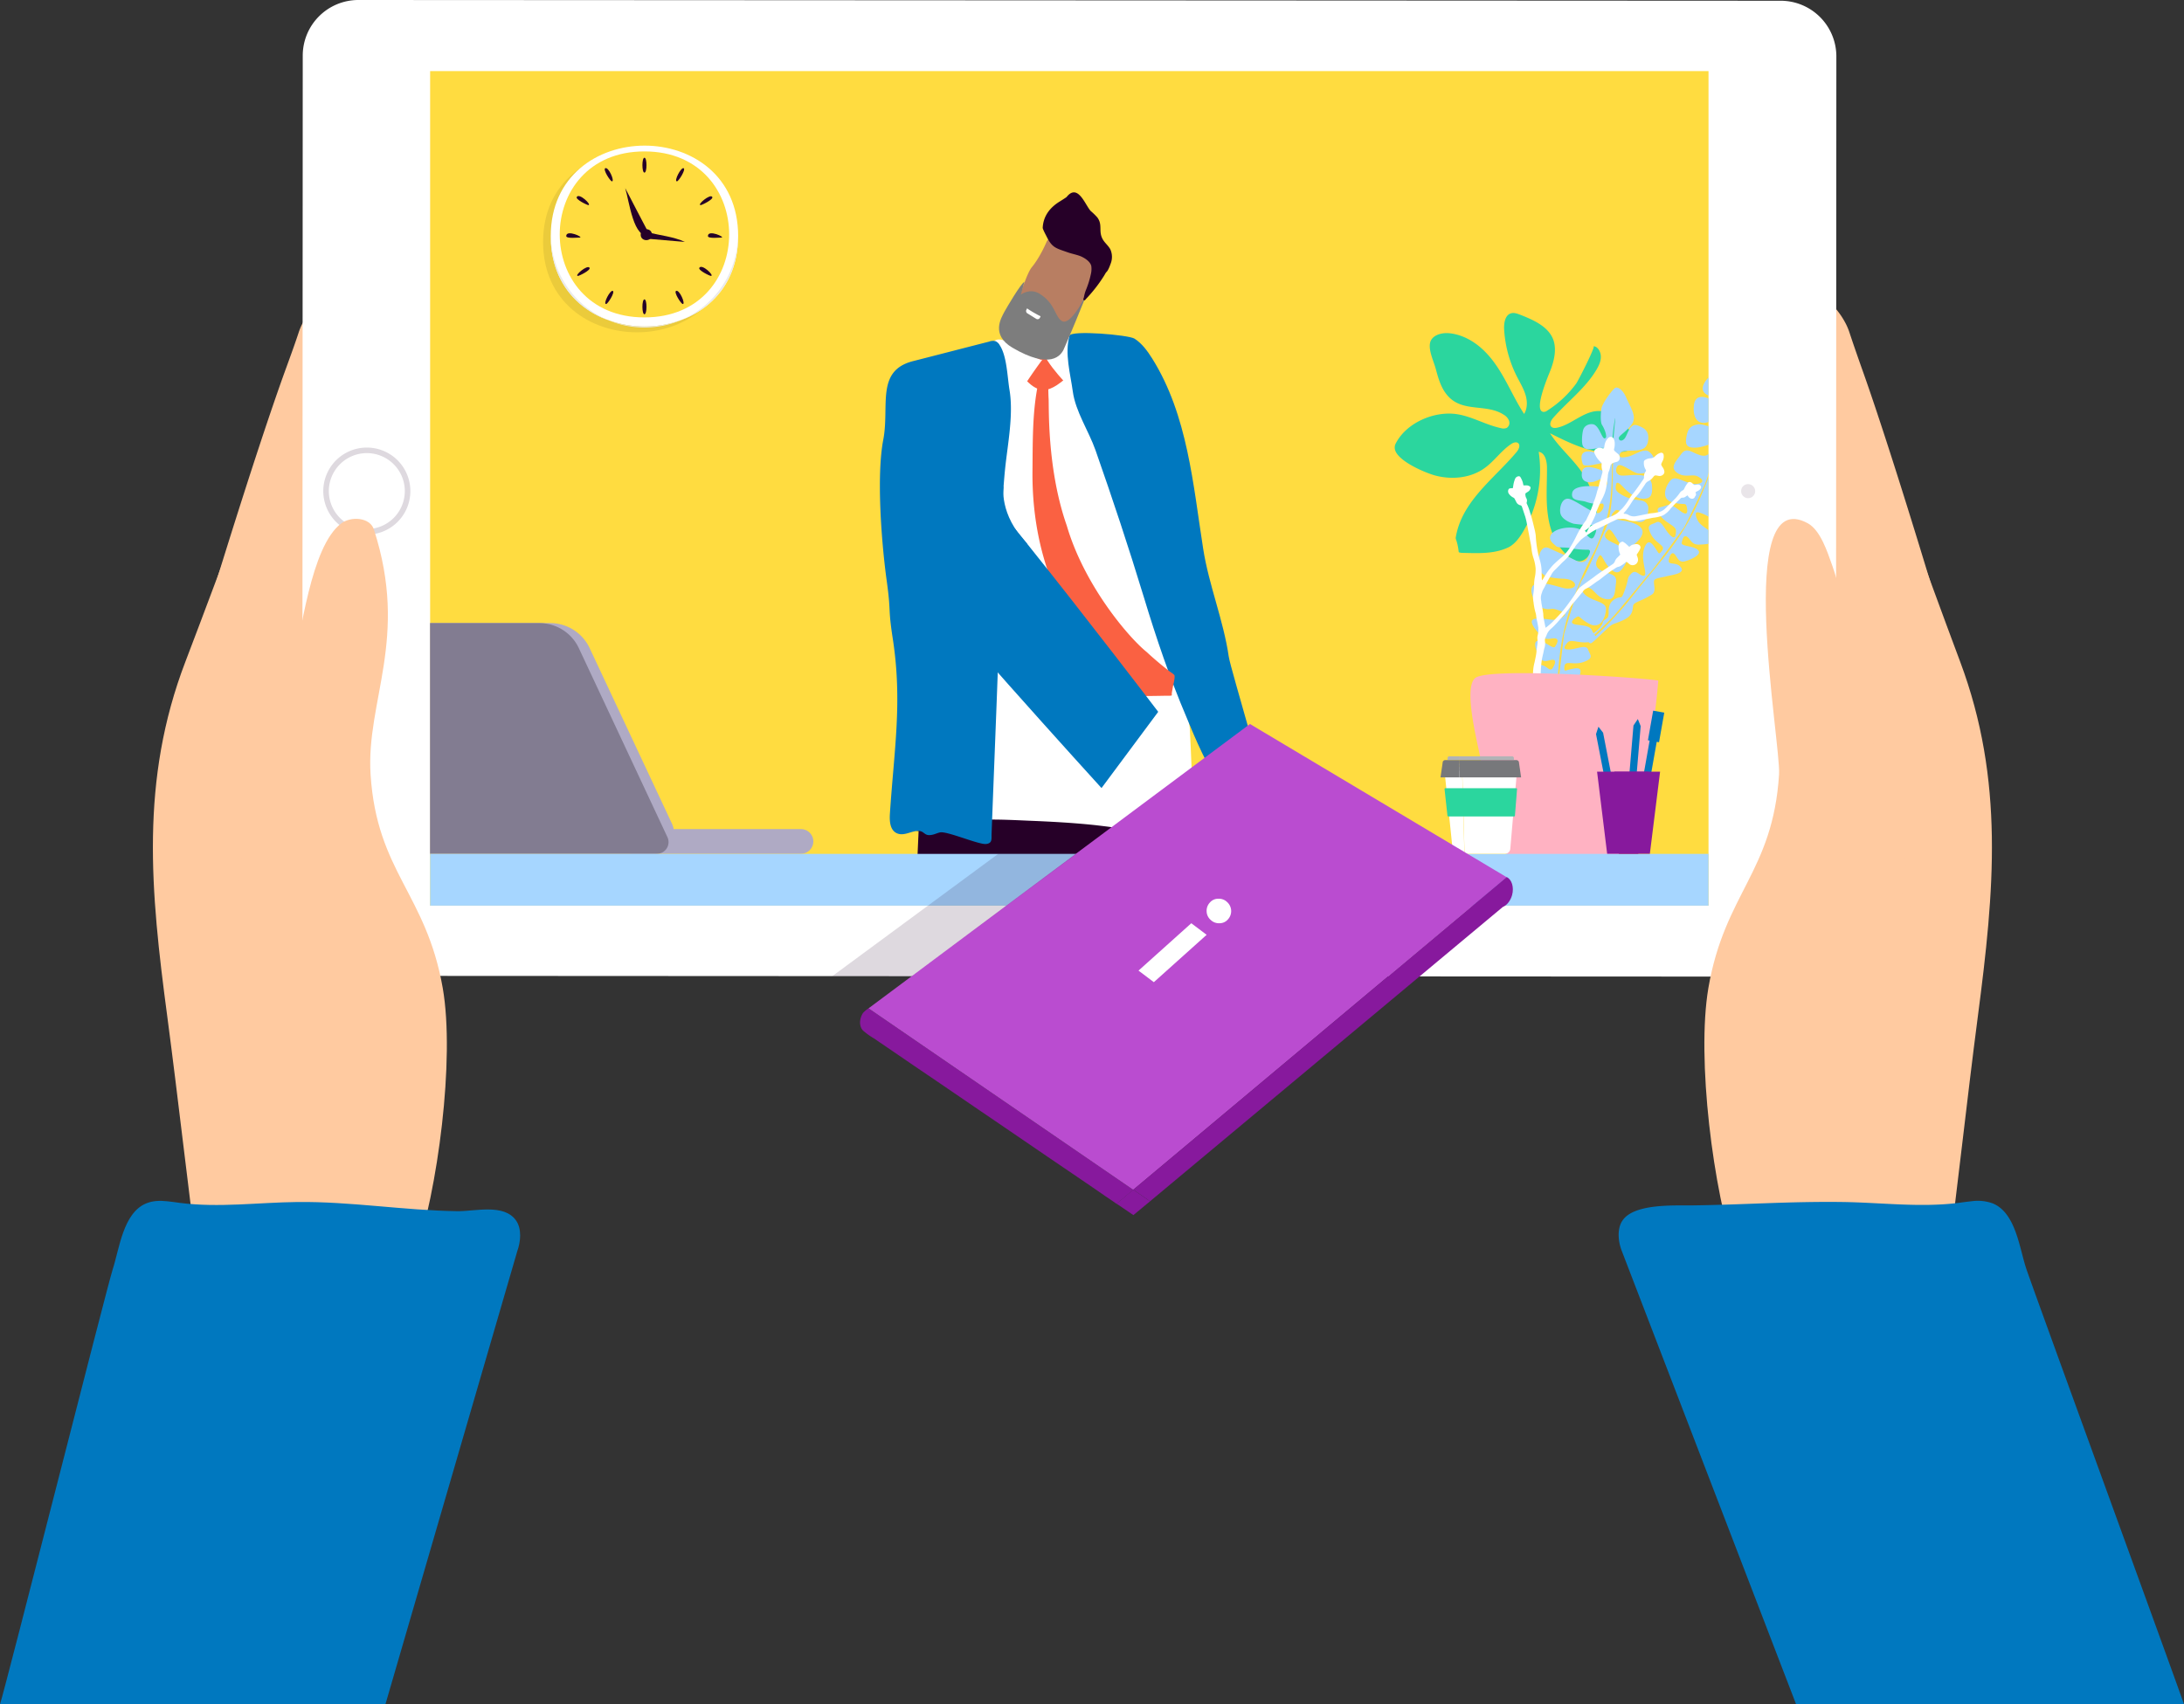<svg xmlns="http://www.w3.org/2000/svg" viewBox="0 0 1178.667 920"><rect x="0" y="0" width="1178.667" height="920" fill="#333333" stroke="none"/><defs><style>.cls-1{fill:#ffcaa0}.cls-27,.cls-4{fill:#fff}.cls-36{fill:none;stroke-miterlimit:10}.cls-31,.cls-7{fill:#0078bf}.cls-8{clip-path:url(#clip-path)}.cls-9{fill:#ffdc40}.cls-26,.cls-27,.cls-30,.cls-31,.cls-32{fill-rule:evenodd}.cls-12{fill:#ff7db1}.cls-13{fill:#262763}.cls-17{fill:#33abf0}.cls-19{fill:#009665}.cls-20{fill:#c3e3f5}.cls-21{fill:#ffa280}.cls-22{fill:#afaac4}.cls-23{fill:#827c91}.cls-24{fill:#aeaeaf}.cls-26{fill:#a6d6ff}.cls-30{fill:#fa6142}.cls-32,.cls-44{fill:#260028}.cls-34{fill:#87199d}.cls-36{stroke:#968eab;stroke-width:2.089px}.cls-40{fill:#e6e7e8}.cls-42{fill:#77787b}.cls-43{fill:#b1b3b6}.cls-47{clip-path:url(#clip-path-16)}.cls-50{clip-path:url(#clip-path-18)}</style><clipPath id="clip-path"><path id="Rectangle_2220" d="M0 0h689.922v450.479H0z" data-name="Rectangle 2220"/></clipPath><clipPath id="clip-path-16"><path id="Rectangle_2272" d="M0 0h62.742v24.918H0z" data-name="Rectangle 2272"/></clipPath><clipPath id="clip-path-18"><path id="Rectangle_2274" d="M0 0h101.134v97.644H0z" data-name="Rectangle 2274"/></clipPath></defs><g id="Main_image_partner" transform="translate(-128.086)"><g id="Group_8052" data-name="Group 8052" transform="translate(222.724 164.313)"><path id="Path_6479" d="M227.5 436.088c.162-.406.162-10.876.243-11.282 12.987-45.291 42.937-142.692 59.82-188.8 2.516-6.9 4.708-12.987 6.412-18.181a33.235 33.235 0 0 1 2.435-5.682 38.477 38.477 0 0 1 5.195-7.467 6.25 6.25 0 0 1 9.659.081c25.162 29.545-8.279 166.718-24.675 221.911a142.96 142.96 0 0 0-3.49 66.8l45.535 168.752-84.734 45.372s-11.85-194.72-12.987-245.775c0-.243 7.711 38.636 7.711 38.392" class="cls-1" data-name="Path 6479" transform="translate(-227.5 -202.437)"/></g><g id="Group_8053" data-name="Group 8053" transform="translate(210.604 201.376)"><path id="Path_6480" d="M266.976 470.011c-7.467 40.34-12.824 81.086-9.253 122.238.974 11.607 2.76 23.133 2.678 34.74-.081 37.093-17.694 71.508-22.565 108.2-6.25-46.671-11.363-93.261-17.532-139.932-9.01-67.612-14.772-127.189 9.821-191.393 19.886-51.947 38.636-104.706 60.226-155.76 18.425 46.1-3.409 122.806-13.068 170.046-3.408 17.203-7.06 34.492-10.307 51.861z" class="cls-1" data-name="Path 6480" transform="translate(-212.567 -248.1)"/></g><g id="Group_8054" data-name="Group 8054" transform="translate(1092.188 164.313)"><path id="Path_6481" d="M1397.887 436.088c-.162-.406-.081-10.876-.244-11.282-12.662-45.291-42.045-142.692-58.6-188.8-2.435-6.9-4.546-12.987-6.25-18.181a33.259 33.259 0 0 0-2.435-5.682 42.4 42.4 0 0 0-5.114-7.467 6.08 6.08 0 0 0-9.5.081c-24.675 29.545 8.117 166.718 24.188 221.911a146.218 146.218 0 0 1 3.409 66.8L1298.7 662.22l83.034 45.372s11.607-194.72 12.743-245.775c0-.243-7.549 38.636-7.549 38.392" class="cls-1" data-name="Path 6481" transform="translate(-1298.7 -202.437)"/></g><g id="Group_8055" data-name="Group 8055" transform="translate(1119.924 201.376)"><path id="Path_6482" d="M1362.845 470.011c7.305 40.34 12.581 81.086 9.01 122.238-.974 11.607-2.679 23.133-2.679 34.74.081 37.093 17.289 71.508 22.078 108.2 6.169-46.671 11.12-93.261 17.207-139.932 8.847-67.612 14.448-127.189-9.578-191.393-19.48-51.947-37.824-104.706-59.009-155.76-18.019 46.1 3.328 122.806 12.743 170.046 3.492 17.203 7.063 34.492 10.228 51.861z" class="cls-1" data-name="Path 6482" transform="translate(-1332.872 -248.1)"/></g><path id="Path_6483" fill="#f29e7c" d="M1146.1 317.8l102.758 144.4s17.126 31.087 30.763 58.278c-17.776 2.6-34.171 10.471-48.538 21.915-4.626 3.653-55.194-94.235-80.924-155.192-33.769-79.71-4.059-69.401-4.059-69.401z" data-name="Path 6483" transform="translate(-175.498 -59.768)"/><g id="XMLID_1_" transform="translate(385.828 174.077)"><path id="Path_6484" fill="#ffe1e1" d="M462.824 234.38c2.76-5.6 6.9-15.665-.487-19.48-4.221-2.191-10.8 4.464-14.448 8.441-8.117 8.847-11.2 13.393-18.831 25.568-3.977 6.25 12.5 18.263 20.211 7.711 8.442-11.607 7.062-9.01 13.555-22.24z" data-name="Path 6484" transform="translate(-428.448 -214.467)"/></g><g id="Group_8056" data-name="Group 8056" transform="translate(291.229)"><path id="Path_6485" d="M1109.775.406L342.175 0a30.016 30.016 0 0 0-30.032 30.032l-.243 466.712a30.016 30.016 0 0 0 30.032 30.032l767.6.406a30.016 30.016 0 0 0 30.032-30.032l.244-466.712A30.068 30.068 0 0 0 1109.775.406z" class="cls-4" data-name="Path 6485" transform="translate(-311.9)"/></g><g id="Group_8059" data-name="Group 8059" transform="translate(304.053 243.096)"><g id="Group_8057" data-name="Group 8057"><path id="Path_6486" fill="none" stroke="#ded9df" stroke-miterlimit="10" stroke-width="3" d="M22.001 0a22 22 0 1 1-22 21.915A22.014 22.014 0 0 1 22.001 0z" data-name="Path 6486"/></g><g id="Group_8058" data-name="Group 8058" transform="translate(763.692 18.251)"><path id="Path_6487" fill="#e9e5e9" d="M1268.6 325.487a3.785 3.785 0 1 0 4.058-3.49 3.706 3.706 0 0 0-4.058 3.49z" data-name="Path 6487" transform="translate(-1268.586 -321.986)"/></g></g><g id="Group_8060" data-name="Group 8060" transform="translate(360.465 38.554)"><path id="Rectangle_2218" d="M0 0h689.435v450.073H0z" class="cls-4" data-name="Rectangle 2218"/></g><g id="Group_8061" data-name="Group 8061" transform="translate(1047.906 280.151)"><path id="Path_6488" d="M1393.05 780.086c-22-85.469-28.9-157.546-43.993-244.557q-9.5-54.423-22.97-107.952c-4.789-18.993-6.412-39.042-12.987-57.466-2.6-7.224-6.25-18.831-13.149-22.646-40.178-21.915-14.448 118.829-15.5 135.549-3.328 52.759-29.383 64.122-38.149 115.339-6.493 38.149 2.6 109.495 15.016 145.858 9.821 28.9 7.955 21.509 16.315 50.4l119.316-.974" class="cls-1" data-name="Path 6488" transform="translate(-1244.143 -345.153)"/></g><g id="Group_8062" data-name="Group 8062" transform="translate(213.308 280.074)"><path id="Path_6489" d="M219.8 780.068c22.483-85.469 29.464-157.546 44.886-244.557q9.618-54.423 23.457-107.953c5.114-19.8 10.065-67.531 26.7-80.031 5.276-3.977 15.5-3.328 17.613 3.247 19.074 58.927-4.3 92.45-1.786 132.3 3.409 52.759 30.032 64.122 38.96 115.339 6.656 38.149-2.678 109.495-15.341 145.858-10.065 28.9-8.117 21.509-16.639 50.4L215.9 793.7" class="cls-1" data-name="Path 6489" transform="translate(-215.9 -345.058)"/></g><path id="Path_6490" d="M218.26 798.852c2.354.244 4.708.568 6.98.893 20.941 2.679 42.207-.244 63.311-.487 28.814-.325 57.466 4.545 86.281 4.951 9.5.162 25.324-4.3 31.818 5.114 3.084 4.464 2.435 11.363.649 16.315l-71.212 244.769h-208c3.166-9.74 57.626-224.883 60.791-234.7 3.652-11.2 5.6-30.357 17.938-35.632 3.652-1.548 7.548-1.629 11.444-1.223z" class="cls-7" data-name="Path 6490" transform="translate(0 -150.406)"/><path id="Path_6491" d="M1377.609 798.848c-2.354.239-4.708.559-6.98.878-20.941 2.633-42.207-.239-63.311-.479-28.814-.319-51.3 1.436-80.112 1.835-9.5.16-31.493-1.2-37.905 8.06-3.084 4.389-2.435 11.172-.649 16.039l94.271 245.225h209.333c-3.166-9.575-82.018-225.675-85.184-235.33-3.653-11.012-5.6-29.844-17.938-35.031a23.654 23.654 0 0 0-11.525-1.197z" class="cls-7" data-name="Path 6491" transform="translate(-185.504 -150.406)"/><g id="Group_8082" data-name="Group 8082" transform="translate(360.221 38.392)"><g id="Group_8063" class="cls-8" data-name="Group 8063"><path id="Rectangle_2219" d="M0 0h690.571v450.479H0z" class="cls-9" data-name="Rectangle 2219"/></g><g id="Group_8065" class="cls-8" data-name="Group 8065"><path id="Rectangle_2222" fill="#c42e46" d="M0 0h7.467v108.034H0z" data-name="Rectangle 2222" transform="rotate(-167.76 713.732 154.813)"/><path id="Rectangle_2223" d="M0 0h7.467v7.467H0z" class="cls-4" data-name="Rectangle 2223" transform="rotate(-167.76 719.478 100.775)"/><path id="Path_6493" d="M2120.989 464.476a3.678 3.678 0 0 1 2.841 4.464l-.325 1.461-7.305-1.623.325-1.461a3.678 3.678 0 0 1 4.464-2.841z" class="cls-12" data-name="Path 6493" transform="translate(-720.691 -125.846)"/><path id="Rectangle_2224" d="M0 0h7.467v3.003H0z" class="cls-13" data-name="Rectangle 2224" transform="rotate(-167.76 719.332 102.269)"/></g><g id="Group_8066" class="cls-8" data-name="Group 8066"><path id="Path_6494" fill="#ffca3d" d="M2081.9 488.7v74.917h20.941V488.7zm11.932 11.2a3 3 0 1 1 3-3 2.946 2.946 0 0 1-3 3z" data-name="Path 6494" transform="translate(-714.231 -130.428)"/><path id="Rectangle_2226" fill="#f09516" d="M0 0h3.003v74.917H0z" data-name="Rectangle 2226" transform="rotate(180 694.33 216.591)"/><path id="Rectangle_2227" d="M0 0h7.467v1.461H0z" class="cls-13" data-name="Rectangle 2227" transform="translate(1367.669 361.276)"/><path id="Rectangle_2228" d="M0 0h7.467v1.461H0z" class="cls-13" data-name="Rectangle 2228" transform="translate(1367.669 370.285)"/><path id="Rectangle_2229" d="M0 0h7.467v1.461H0z" class="cls-13" data-name="Rectangle 2229" transform="translate(1367.669 379.214)"/><path id="Rectangle_2230" d="M0 0h7.467v1.461H0z" class="cls-13" data-name="Rectangle 2230" transform="translate(1367.669 388.223)"/><path id="Rectangle_2231" d="M0 0h7.467v1.461H0z" class="cls-13" data-name="Rectangle 2231" transform="translate(1367.669 397.233)"/><path id="Rectangle_2232" d="M0 0h7.467v1.461H0z" class="cls-13" data-name="Rectangle 2232" transform="translate(1367.669 406.242)"/><path id="Rectangle_2233" d="M0 0h7.467v1.461H0z" class="cls-13" data-name="Rectangle 2233" transform="translate(1367.669 415.171)"/><path id="Rectangle_2234" d="M0 0h7.467v1.461H0z" class="cls-13" data-name="Rectangle 2234" transform="translate(1367.669 424.18)"/><path id="Rectangle_2235" d="M0 0h3.734v1.461H0z" class="cls-13" data-name="Rectangle 2235" transform="translate(1367.669 365.74)"/><path id="Rectangle_2236" d="M0 0h3.734v1.461H0z" class="cls-13" data-name="Rectangle 2236" transform="translate(1367.669 374.749)"/><path id="Rectangle_2237" d="M0 0h3.734v1.461H0z" class="cls-13" data-name="Rectangle 2237" transform="translate(1367.669 383.759)"/><path id="Rectangle_2238" d="M0 0h3.734v1.461H0z" class="cls-13" data-name="Rectangle 2238" transform="translate(1367.669 392.769)"/><path id="Rectangle_2239" d="M0 0h3.734v1.461H0z" class="cls-13" data-name="Rectangle 2239" transform="translate(1367.669 401.697)"/><path id="Rectangle_2240" d="M0 0h3.734v1.461H0z" class="cls-13" data-name="Rectangle 2240" transform="translate(1367.669 410.707)"/><path id="Rectangle_2241" d="M0 0h3.734v1.461H0z" class="cls-13" data-name="Rectangle 2241" transform="translate(1367.669 419.716)"/><path id="Rectangle_2242" d="M0 0h3.734v1.461H0z" class="cls-13" data-name="Rectangle 2242" transform="translate(1367.669 428.726)"/></g><g id="Group_8067" class="cls-8" data-name="Group 8067"><path id="Rectangle_2244" fill="#36dbff" d="M0 0h7.467v108.034H0z" data-name="Rectangle 2244" transform="rotate(-159.83 727.372 112.809)"/><path id="Rectangle_2245" d="M0 0h7.467v7.467H0z" class="cls-4" data-name="Rectangle 2245" transform="rotate(-159.83 736.972 58.83)"/><path id="Path_6495" d="M2133.057 484.846a3.694 3.694 0 0 1 2.192 4.789l-.487 1.38-7.062-2.6.487-1.38a3.885 3.885 0 0 1 4.87-2.189z" class="cls-12" data-name="Path 6495" transform="translate(-722.857 -129.658)"/><path id="Rectangle_2246" d="M0 0h7.467v3.003H0z" class="cls-17" data-name="Rectangle 2246" transform="rotate(-159.83 736.732 60.347)"/><path id="Rectangle_2247" d="M0 0h13.393v3.003H0z" class="cls-17" data-name="Rectangle 2247" transform="rotate(110.17 570.613 677.845)"/><path id="Rectangle_2248" d="M0 0h6.737v3.003H0z" class="cls-17" data-name="Rectangle 2248" transform="rotate(110.17 562.394 683.574)"/></g><g id="Group_8068" class="cls-8" data-name="Group 8068"><path id="Rectangle_2250" fill="#1ed161" d="M0 0h7.467v108.034H0z" data-name="Rectangle 2250" transform="rotate(166.59 662.406 311.701)"/><path id="Rectangle_2251" d="M0 0h7.467v7.467H0z" class="cls-4" data-name="Rectangle 2251" transform="rotate(166.59 656.029 257.706)"/><path id="Path_6496" d="M2056.935 472.075a3.748 3.748 0 0 1 4.546 2.76l.324 1.461-7.3 1.7-.324-1.461a3.628 3.628 0 0 1 2.754-4.46z" class="cls-12" data-name="Path 6496" transform="translate(-708.99 -127.277)"/><path id="Rectangle_2252" d="M0 0h7.467v3.003H0z" class="cls-19" data-name="Rectangle 2252" transform="rotate(166.59 656.203 259.185)"/><path id="Rectangle_2253" d="M0 0h13.393v3.003H0z" class="cls-19" data-name="Rectangle 2253" transform="rotate(76.59 445.577 1040.265)"/><path id="Rectangle_2254" d="M0 0h6.737v3.003H0z" class="cls-19" data-name="Rectangle 2254" transform="rotate(76.574 437.435 1051.05)"/></g><g id="Group_8069" class="cls-8" data-name="Group 8069"><path id="Path_6497" d="M2102.159 610.008h-28.084a12.159 12.159 0 0 1-12.175-12.175v-47.24a6.513 6.513 0 0 1 6.493-6.493h39.447a6.512 6.512 0 0 1 6.493 6.493v47.239a12.159 12.159 0 0 1-12.174 12.176z" class="cls-4" data-name="Path 6497" transform="translate(-710.465 -140.861)"/></g><g id="Group_8070" class="cls-8" data-name="Group 8070"><path id="Path_6498" d="M2111.481 610.008h-.081V544.1h5.763a6.513 6.513 0 0 1 6.493 6.493v47.239a12.159 12.159 0 0 1-12.175 12.176z" class="cls-13" data-name="Path 6498" transform="translate(-719.787 -140.861)"/></g><g id="Group_8071" class="cls-8" data-name="Group 8071"><path id="Rectangle_2258" d="M0 0h3.003v18.506H0z" class="cls-20" data-name="Rectangle 2258" transform="translate(1358.172 410.788)"/></g><g id="Group_8072" class="cls-8" data-name="Group 8072"><path id="Rectangle_2260" d="M0 0h3.003v8.279H0z" class="cls-20" data-name="Rectangle 2260" transform="translate(1358.172 433.433)"/></g><g id="Group_8076" class="cls-8" data-name="Group 8076"><g id="Group_8075" data-name="Group 8075" transform="translate(-66.472 297.965)"><g id="Group_8073" data-name="Group 8073" transform="translate(123.528 63.225)"><path id="Path_6499" d="M506.481 500.659l-30.844 8.847a4.254 4.254 0 0 1-5.276-2.922 4.254 4.254 0 0 1 2.922-5.276l30.844-8.847a4.254 4.254 0 0 1 5.276 2.922 4.319 4.319 0 0 1-2.922 5.276z" class="cls-21" data-name="Path 6499" transform="translate(-467.759 -492.294)"/><path id="Path_6500" d="M497.393 513.259l-24.756 7.062a4.254 4.254 0 0 1-5.276-2.922 4.254 4.254 0 0 1 2.922-5.276l24.756-7.062a4.254 4.254 0 0 1 5.276 2.922 4.254 4.254 0 0 1-2.922 5.276z" class="cls-21" data-name="Path 6500" transform="translate(-467.194 -494.667)"/><path id="Path_6501" d="M505.039 520.359l-29.3 8.441a4.254 4.254 0 0 1-5.276-2.922 4.254 4.254 0 0 1 2.922-5.276l29.3-8.441a4.254 4.254 0 0 1 5.276 2.922 4.428 4.428 0 0 1-2.922 5.276z" class="cls-21" data-name="Path 6501" transform="translate(-467.778 -496.004)"/></g><path id="Path_6502" d="M530.156 564.711H620.9a6.686 6.686 0 0 0 6.656-6.656 6.686 6.686 0 0 0-6.656-6.655h-90.744a6.686 6.686 0 0 0-6.656 6.656 6.686 6.686 0 0 0 6.656 6.655z" class="cls-22" data-name="Path 6502" transform="translate(-354.27 -440.201)"/><g id="Group_8074" data-name="Group 8074"><path id="Path_6503" d="M375.671 538.911h127.352a11.407 11.407 0 0 0 10.308-16.234l-44.4-94.722a23.523 23.523 0 0 0-21.264-13.555H330.38a8.241 8.241 0 0 0-7.467 11.769z" class="cls-22" data-name="Path 6503" transform="translate(-316.342 -414.4)"/><path id="Path_6504" d="M376.282 538.911h127.6a6.292 6.292 0 0 0 5.682-8.928l-47.813-102.028a23.523 23.523 0 0 0-21.265-13.555H323.28a8.241 8.241 0 0 0-7.467 11.769l49.512 105.6a11.983 11.983 0 0 0 10.957 7.142z" class="cls-23" data-name="Path 6504" transform="translate(-315.005 -414.4)"/></g></g></g><g id="Group_8077" class="cls-8" data-name="Group 8077"><path id="Path_6505" d="M951.38 544.569h-103a2.7 2.7 0 0 1-2.678-2.678v-.812a2.7 2.7 0 0 1 2.678-2.679h103a2.7 2.7 0 0 1 2.678 2.679v.812a2.7 2.7 0 0 1-2.678 2.678z" class="cls-23" data-name="Path 6505" transform="translate(-481.421 -139.787)"/><circle id="Ellipse_268" cx="2.192" cy="2.192" r="2.192" class="cls-24" data-name="Ellipse 268" transform="translate(391.632 399.343)"/><circle id="Ellipse_269" cx="2.192" cy="2.192" r="2.192" class="cls-24" data-name="Ellipse 269" transform="translate(399.668 399.343)"/><path id="Rectangle_2263" d="M0 0h11.201v1.623H0z" class="cls-24" data-name="Rectangle 2263" transform="translate(376.697 400.642)"/></g><g id="Group_8079" class="cls-8" data-name="Group 8079"><path id="Path_6506" fill="#2bd69e" fill-rule="evenodd" d="M1038.453 282.133c1.867 6.25 16.558 12.419 21.834 13.8 9.009 2.354 19.236 1.3 26.7-4.221 5.113-3.734 8.847-9.334 14.123-12.824 1.055-.73 2.6-1.3 3.653-.568 1.542 1.136.406 3.49-.731 4.87-12.662 15.1-31.331 27.678-33.2 49.025-.162 1.867 0 4.058 1.623 4.951a6.212 6.212 0 0 0 2.435.487c8.523.162 17.207.73 25.081-3.165 3.328-1.867 5.6-5.032 7.549-8.279a65.116 65.116 0 0 0 8.441-43.1c3.409.487 4.383 4.87 4.464 8.279.081 8.766-.73 17.613.568 26.3 1.136 8.2 4.3 15.909 10.552 21.509 1.948 1.7 4.3 3.247 6.9 2.922 2.516-.325 4.464-2.516 5.682-4.789 7.143-13.068 2.841-32.223-5.276-43.83-5.114-7.224-12.094-12.987-16.8-20.454 6.575 3.328 13.311 6.656 20.373 8.685s14.772 2.679 21.915.649c1.7-.487 3.571-1.3 3.9-3a4.209 4.209 0 0 0-.487-2.76c-2.76-6.98-10.308-14.772-18.262-15.5-8.523-.812-15.5 7.224-23.458 8.928-1.136.243-2.435.325-3.247-.487-1.3-1.3-.162-3.49 1.055-4.87 7.711-8.766 17.451-15.99 23.376-26.055 1.218-2.11 2.354-4.464 2.273-6.98 0-2.273-1.38-5.276-3.9-5.6 1.136.162-8.279 18.669-9.415 20.211a57.2 57.2 0 0 1-15.665 14.61 2.97 2.97 0 0 1-2.11.649c-5.52-.812 3.247-20.617 4.14-23.052 2.029-5.519 3.328-11.932.731-17.207-3.166-6.412-10.958-9.659-17.289-12.175-1.542-.568-3.166-1.217-4.789-.812-3.328.812-4.058 5.195-3.9 8.6a64.7 64.7 0 0 0 6.98 25.73c1.623 3.166 3.49 6.25 4.545 9.659s1.136 7.305-.73 10.389c-7.062-10.8-11.364-23.457-20.454-32.954-5.276-5.6-12.337-9.9-19.967-10.633-4.221-.406-9.334 1.055-10.308 5.114-.974 4.221 2.029 10.227 3.084 14.285 1.38 5.114 2.841 10.308 6.412 14.367 8.117 9.253 20.941 4.058 30.357 10.308a6.319 6.319 0 0 1 2.76 3.247 3.273 3.273 0 0 1-1.3 3.815 4.7 4.7 0 0 1-3.166.081c-8.035-1.7-15.341-6.169-23.376-7.467-12.337-2.029-27.84 4.545-33.522 16.152a4.748 4.748 0 0 0-.154 3.16z" data-name="Path 6506" transform="translate(-517.684 -77.591)"/><path id="Path_6507" d="M1169.451 284.576c.244-2.029-1.3-5.276-2.192-6.656-.893-1.3-.812-5.844-.325-8.766.406-2.922 5.925-10.308 7.386-11.2s4.383 1.217 6.087 5.438c1.786 4.221 4.951 8.847 3.734 12.5-1.136 3.652-7.143 7.386-7.711 8.685-.568 1.217.893 2.76 2.76.974s2.76-8.928 7.143-7.386 6.169 3.409 5.844 7.467c-.244 3.977-2.11 5.844-6.9 6.088s-7.873-.162-8.442 2.029 1.786 1.867 4.708 1.218 8.279-4.545 10.8-2.76a7.417 7.417 0 0 1 3.247 7.63c-.65 3.084-5.52 4.545-8.6 4.3s-9.821-6.25-11.363-4.058-.731 4.627 1.7 5.114c3.977.649 16.234-3.084 16.883 5.438.406 4.951-.568 7.143-4.627 7.143s-8.117-3.571-9.5-4.87c-1.461-1.3-4.464-5.357-5.195-3.084-.649 2.273-.325 3.571 1.542 4.87 8.6 6.006 13.879 1.623 15.746 7.305.081.406.649 11.282-7.386 7.549-4.3-1.948-8.522-6.98-10.308-5.438s-3.409 3.49-.649 4.464a43.579 43.579 0 0 0 6.169 1.217c5.195.974 12.5 3.653 7.386 9.821-4.708 5.763-8.766 4.87-10.957 1.7-2.11-3.166-4.627-8.2-6.006-6.656-1.38 1.623-2.76 3.328-.162 5.195 2.516 1.867 7.143 3.084 8.928 5.519s2.6 4.545.243 8.36-4.139 5.357-7.873 1.623c-3.815-3.734-4.545-9.091-6.088-6.331s-2.679 5.438 1.461 7.549 8.522 1.542 7.873 6.493-.325 9.578-5.195 8.928c-4.951-.649-6.331-5.032-9.253-6.088-2.922-.974-5.114-.487-3.328 2.354 3.084 4.87 12.337 4.627 12.337 8.847 0 4.3-2.76 11.363-8.766 8.279s-5.113-4.951-7.3-3.571-3.571 3.247-.406 3.815c3.084.649 7.792.325 9.01 3.328 1.218 2.922 4.383 4.708-.974 6.006-5.276 1.38-10.389-1.786-12.256.406-1.867 2.11-3 4.058 1.218 3.734 4.22-.243 8.766-2.841 9.821.081s3.49 4.545-2.273 6.656c-5.682 2.11-9.984-1.136-10.471 2.354-.406 3.49.487 2.192 3.653 1.542 3.084-.649 6.087-1.136 4.708 3-2.516 7.549-13.23 10.389-9.984 12.419 1.786 1.136 5.276 0 5.357 3.328.081 4.14-1.055 2.11-4.545 11.363-.974 2.516.244 1.3 1.3 4.058s.649 5.276-1.948 7.954-1.623 3.165-1.3 4.951c.325 1.867-.731.893-1.055 4.383-.243 3.49 1.38 9.334 1.38 9.334a8.334 8.334 0 0 1-1.542.487c-.244-3.247-.974-14.286-1.055-18.181-.081-4.545 1.7-28.733 1.542-31.331s3.328-30.844 3.328-30.844 7.711-26.461 9.821-29.383 8.279-17.208 11.932-25.811c4.3-7.711 4.383-25.487 4.383-26.542.081-1.055.487-21.915.487-23.214-.081-1.3 2.11-20.779 0-5.844s1.461 33.36-4.789 52.272-7.224 13.717-16.558 38.879c-9.334 25.081-8.2 41.233-10.146 64.2-1.7 19.967-.081 32.873.325 35.957-.73.081-1.38-.081-1.542-.893-.325-1.867-.568-7.143-.893-11.2s-.406-3.166-2.354-7.305c-1.948-4.058-2.435-6.493-.893-9.253 1.542-2.678 2.192-2.191 1.38-4.545-.649-2.029-1.786-3.571-3.247-8.928-.812-3.165 3.653-4.789 4.3-6.493.487-1.218-2.191-4.14-3.247-5.925-1.623-2.6-6.737-8.2-2.679-9.01s5.763 4.14 7.467 1.623 1.948-4.708-.081-4.545-4.789 1.948-6.575-.893c-1.786-2.76-4.545-9.253-1.055-9.334 3.49-.162 7.954 4.87 9.091 3.084s2.273-3.977.081-4.383-4.626 1.542-7.467-1.3-7.711-8.36-3.653-9.253c4.058-.812 9.172 1.136 12.256.243 3.084-.812 5.519-2.6 3.165-3.815-2.354-1.136-5.114-2.11-6.574-1.786a8.035 8.035 0 0 1-6.9-2.029c-2.516-2.192-6.006-9.821-1.542-11.363 4.383-1.542 12.419 1.542 15.5 2.192s6.656-.244 5.763-2.435-4.87-2.678-6.331-2.678a40.463 40.463 0 0 1-8.036-1.055 6.766 6.766 0 0 1-5.195-6.006c-.649-4.464 1.136-11.526 5.682-9.415s9.984 4.383 14.123 6.493 6.088.325 6.575-1.136c.568-1.461 2.841-4.708-.081-4.545a47.734 47.734 0 0 1-9.821-.974c-1.867-.406-6.088.081-7.143-1.055s-5.195-3.571-1.867-6.98 13.23-3.977 16.477-.974 4.626 5.6 6.169 2.516 1.38-6.006-.812-5.844a66.866 66.866 0 0 1-10.471-.731c-1.3-.406-5.6-1.948-6.818-4.87s.406-10.227 5.276-8.279c4.951 1.948 13.393 8.685 15.584 7.224 2.273-1.38 3.084-5.195 1.218-4.951a17.8 17.8 0 0 1-8.36-.893c-3.084-1.136-8.6-.162-7.549-4.951.974-4.789 13.8-3.571 15.828-3a2.393 2.393 0 0 0 2.76-3.49c-1.055-2.029-3.084-.893-6.006.243s-8.441 1.218-7.3-5.032 12.987.974 13.717-.162.893-4.3-.893-4.708c-1.867-.406-11.607 3-12.419.649-2.029-5.925.65-7.386 4.951-6.575 3.328.568 8.279 3.247 8.766.649.325-2.029-1.461-3.166-5.195-2.679-3.653.487-7.386 1.7-8.6-1.461-.568-1.461-.406-5.6.243-8.2.731-2.922 4.14-3.734 6.007-3 3.49 1.7 4.465 9.74 6.413 6.818z" class="cls-26" data-name="Path 6507" transform="translate(-534.803 -86.934)"/><path id="Path_6508" d="M1274.383 230.269c1.217-1.623 4.545-3.084 6.088-3.409s4.626-3.734 6.25-6.169c1.7-2.435 2.76-11.526 2.273-13.23s-3.977-2.11-8.2-.162c-4.14 1.867-9.659 3.084-11.282 6.575-1.623 3.409.162 10.227-.243 11.526s-2.516 1.461-2.679-1.136 4.058-8.36-.162-10.227-6.818-1.7-9.415 1.461c-2.516 3.166-2.435 5.682.892 9.172s5.844 5.276 4.789 7.224c-1.055 2.029-2.6.162-4.3-2.354s-2.922-8.928-5.925-9.415a7.27 7.27 0 0 0-7.549 3.409c-1.7 2.679.893 7.062 3.328 9.01s11.444 2.11 11.12 4.789c-.325 2.6-2.6 3.9-4.707 2.516-3.328-2.192-9.74-13.311-16.072-7.549-3.652 3.328-4.464 5.6-1.461 8.36 2.922 2.76 8.36 2.922 10.227 2.922 1.948 0 6.9-.893 5.844 1.3-1.055 2.11-2.11 2.841-4.464 2.516-10.389-1.461-11.282-8.279-16.558-5.357-.406.244-8.2 7.792.244 10.552 4.545 1.542 10.958.731 11.282 3.084.244 2.273.081 4.87-2.6 3.734a42.064 42.064 0 0 1-5.276-3.328c-4.383-2.841-11.607-5.925-12.175 2.11-.487 7.386 3.165 9.578 6.818 8.685 3.734-.893 9.01-2.922 8.928-.731-.081 2.11-.244 4.3-3.409 3.9s-7.305-2.6-10.308-2.11c-2.922.568-5.032 1.542-5.844 5.925-.893 4.383-.649 6.737 4.708 6.575 5.276-.162 9.5-3.49 8.766-.487s-1.786 5.844-6.25 4.545-7.224-4.627-10.146-.649c-2.922 4.058-6.331 7.224-2.273 10.146s8.036.568 10.877 1.867c2.76 1.3 4.058 3.166.893 3.977-5.6 1.461-12.175-5.032-15.1-1.948-2.922 3.165-5.682 10.227.731 12.013 6.493 1.867 7.143-.162 7.792 2.435s.406 4.789-2.273 3.084-5.925-5.032-8.847-3.734-6.412.406-3.409 5.032 8.847 5.763 8.766 8.685c-.081 2.841-.568 5.032-3.49 1.948s-4.464-8.036-7.224-6.575-5.6.974-2.841 6.331c2.76 5.438 8.117 6.006 6.088 8.847s-1.867 1.3-3.734-1.3c-1.786-2.6-3.652-4.951-5.519-.974-3.328 7.224 2.6 16.558-1.217 15.909-2.11-.406-3.815-3.571-6.169-1.217-2.922 3-.73 2.273-4.464 11.363-1.055 2.516-1.055.812-3.734 2.11s-4.14 3.409-4.058 7.143-.893 3.409-2.354 4.545-.081 1.217-2.273 3.9-7.386 5.925-7.386 5.925a5.5 5.5 0 0 0 .73 1.38c2.435-2.192 10.552-9.821 13.23-12.581 3.166-3.247 18.425-22.159 20.211-23.944 1.867-1.786 18.668-24.837 18.668-24.837s12.419-24.594 12.825-28.165 5.6-18.263 8.847-27.029c2.11-8.523 14.2-21.509 14.854-22.321s14.61-16.4 15.5-17.289 12.581-16.721 3.977-4.3-23.863 23.376-32.142 41.477c-8.36 18.1-4.058 15.016-14.366 39.691s-22.159 35.714-36.444 53.9c-12.338 15.746-22.321 24.026-24.756 26.055.487.568 1.136.893 1.786.406 1.542-1.136 5.276-4.87 8.279-7.63s2.516-2.11 6.656-3.734c4.14-1.7 6.25-3.084 6.98-6.088.649-3.084-.081-3.084 2.029-4.3 1.867-1.055 3.734-1.38 8.441-4.3 2.76-1.7.568-6.006 1.3-7.711.487-1.217 4.464-1.542 6.412-2.11 2.922-.812 10.471-1.461 8.036-4.789-2.354-3.409-7.062-.893-6.575-3.9s1.786-4.789 3.166-3.247c1.38 1.461 2.191 4.708 5.438 3.815 3.166-.812 9.659-3.652 7.143-6.088-2.435-2.435-9.172-1.867-8.766-3.9.406-2.11 1.055-4.464 2.922-3.247s2.272 4.3 6.331 4.221 11.363-.893 8.928-4.221c-2.354-3.409-7.386-5.438-9.172-8.2-1.7-2.76-2.273-5.682.244-4.951s5.195 1.948 6.006 3.165a8.175 8.175 0 0 0 6.412 3.247c3.409.081 11.12-3.084 8.929-7.224s-10.065-7.305-12.825-9.01c-2.679-1.623-4.626-4.627-2.516-5.682 2.192-1.055 5.357 1.38 6.493 2.354a46.228 46.228 0 0 0 6.656 4.708 6.752 6.752 0 0 0 7.873-.812c3.49-2.76 6.98-9.172 2.273-10.8-4.789-1.542-10.308-3.571-14.772-4.87s-4.627-3.9-4.058-5.357 1.136-5.357 3.247-3.328a54.449 54.449 0 0 0 7.792 6.088c1.623.974 4.383 4.14 5.925 4.058s6.25.974 6.169-3.815c-.162-4.789-6.98-11.932-11.445-11.932s-7.224.893-6.25-2.354 3.084-5.357 4.545-3.734a65.99 65.99 0 0 0 8.2 6.575c1.218.568 5.438 2.435 8.36 1.136 2.922-1.38 6.737-7.792 1.786-9.74s-15.746-2.76-16.4-5.357c-.649-2.516 1.38-5.925 2.516-4.383a17.953 17.953 0 0 0 6.737 5.032c3.084 1.3 6.412 5.763 8.928 1.623 2.516-4.221-7.63-12.013-9.5-12.987a2.352 2.352 0 0 1 .406-4.383c2.11-.73 2.841 1.461 4.221 4.3s5.357 6.656 8.766 1.3c3.409-5.276-10.146-8.117-9.9-9.5s2.273-3.734 3.815-2.76c1.623.974 6.412 10.065 8.6 8.928 5.52-2.922 4.546-5.844.893-8.2-2.841-1.786-8.279-3.328-6.818-5.438 1.136-1.7 3.247-1.3 5.6 1.542s4.221 6.25 7.305 4.789c1.461-.73 4.14-3.815 5.438-6.169 1.461-2.6-.568-5.519-2.354-6.25-3.49-1.7-9.74 3.49-9.091.081z" class="cls-26" data-name="Path 6508" transform="translate(-541.686 -77.188)"/><path id="Path_6509" d="M1155 341.243c.487-.406 1.055-.73 1.542-1.136.731-.568 1.38-1.055 2.11-1.623a18.655 18.655 0 0 1 3.572-1.867c1.461-.649 2.922-1.38 4.383-2.029.893-.406 1.786-.731 2.679-1.136a13.174 13.174 0 0 0 3.328-1.786c.893-.812 1.7-1.623 2.6-2.435a31.121 31.121 0 0 0 3.9-5.357 19.147 19.147 0 0 1 2.11-2.922c.731-.893 1.38-1.786 2.029-2.679 1.136-1.542 2.191-3.165 3.328-4.708a2.186 2.186 0 0 0 .406-1.217v-.487a3.887 3.887 0 0 1 .649-2.273c.649-.974.487-.893 0-1.786a6.464 6.464 0 0 1-.731-3.49 1.358 1.358 0 0 1 .812-1.38 5.746 5.746 0 0 1 2.6-.812 3.754 3.754 0 0 0 2.6-1.055 10.573 10.573 0 0 1 1.461-1.218 7.2 7.2 0 0 1 1.38-.649 1.582 1.582 0 0 1 .649-.081 1.212 1.212 0 0 1 1.136 1.055 5.225 5.225 0 0 1-.649 3.652c-.162.325-.325.73-.487 1.055a1.033 1.033 0 0 0 0 .974 5.175 5.175 0 0 0 .649 1.136 4.9 4.9 0 0 1 .893 2.11 1.882 1.882 0 0 1-.325 1.461 2.786 2.786 0 0 1-2.76 1.055c-.406-.081-.893-.162-1.3-.243a1.346 1.346 0 0 0-1.3.487c-.244.325-.487.568-.73.893a6.642 6.642 0 0 1-2.029 1.623 4.168 4.168 0 0 0-1.948 1.786c-.731 1.136-1.542 2.273-2.273 3.409a20.322 20.322 0 0 1-2.679 3.247c-.487.568-.974 1.136-1.38 1.7-.731 1.055-1.38 2.192-2.11 3.247-.487.812-1.136 1.542-1.7 2.354l-1.461 1.7a.6.6 0 0 0 .568.243 4.7 4.7 0 0 1 2.273.73 5.721 5.721 0 0 0 3.247.649 9.155 9.155 0 0 0 1.461-.243c2.191-.406 4.383-.893 6.575-1.3.893-.162 1.867-.162 2.76-.325s1.786-.325 2.679-.568a7.236 7.236 0 0 0 3-1.867l.73-.73c1.623-1.623 3.328-3.247 4.951-4.951a28.425 28.425 0 0 0 1.948-2.435 4.22 4.22 0 0 1 1.623-1.542 1.608 1.608 0 0 0 .893-.893 13.6 13.6 0 0 1 1.867-3.084 1.243 1.243 0 0 1 1.38-.568 5.614 5.614 0 0 1 .649.243c.406.325.812.73 1.217 1.055a.779.779 0 0 0 .812.243 5.587 5.587 0 0 1 1.055-.162 1.771 1.771 0 0 1 1.542.325 1.258 1.258 0 0 1 .325 1.867 4.2 4.2 0 0 1-1.461 1.217 8.855 8.855 0 0 0-.893.487c-.406.243-.406.325-.244.73a1.38 1.38 0 0 1-.162 1.461 3.284 3.284 0 0 0-.406.73 1.6 1.6 0 0 1-1.948.73 2.631 2.631 0 0 1-1.623-1.3c-.244-.487-.325-.487-.73-.162-.162.081-.325.244-.487.325a2.633 2.633 0 0 1-1.867.649 1.344 1.344 0 0 0-.974.406l-1.136 1.136c-1.3 1.217-2.516 2.516-3.734 3.815a2.19 2.19 0 0 0-.568.649 12.965 12.965 0 0 1-3.652 3.328 4.193 4.193 0 0 1-1.055.487 19.445 19.445 0 0 1-4.3.974c-.974.081-1.948.406-3 .568-1.948.406-3.977.812-5.925 1.136a9.789 9.789 0 0 1-5.276-.568 7.192 7.192 0 0 0-3.166-.487c-.487.081-.893 0-1.38.081a3.184 3.184 0 0 0-1.461.325c-.974.487-1.948.974-2.922 1.38-1.055.568-2.11 1.136-3.165 1.623-1.217.568-2.435 1.217-3.653 1.786a25.546 25.546 0 0 0-4.14 2.273c-.893.649-1.867 1.217-2.679 1.867a25.649 25.649 0 0 0-2.354 1.786c-.568.487-.974 1.055-1.542 1.623-.081.081-.162.243-.244.325a10.018 10.018 0 0 0-1.786 2.354c-.649.974-1.38 1.948-2.029 2.922-.325.487-.731.974-1.136 1.542a18.506 18.506 0 0 1-3 3.166c-1.055.974-1.948 2.029-3 3-.487.568-1.055 1.055-1.623 1.623a9.67 9.67 0 0 0-1.867 2.516c-.487.893-1.055 1.786-1.542 2.678-.649 1.218-1.3 2.354-1.867 3.571-.325.649-.73 1.3-1.055 1.948l-.243.487c-.162.406-.244.812-.406 1.217a7.252 7.252 0 0 0-.325 4.14c.081.406.081.974.162 1.38.325 1.7.649 3.409.893 5.114a4.289 4.289 0 0 1 .081.974 20.013 20.013 0 0 0 .243 2.191c.325 1.623.65 3.166.974 4.789l.081.081a33.359 33.359 0 0 0 3.653-3.084c1.461-1.542 3-3.084 4.464-4.708a71.724 71.724 0 0 0 4.87-6.25 56.238 56.238 0 0 0 3.9-5.844 9.1 9.1 0 0 1 2.6-2.679c1.786-1.38 3.652-2.678 5.438-3.977 1.055-.73 2.11-1.623 3.166-2.354 1.7-1.218 3.49-2.354 5.276-3.571l2.922-1.948a3.593 3.593 0 0 0 .974-1.218 5.28 5.28 0 0 1 1.38-2.192l1.136-1.136a3.531 3.531 0 0 0 .487-.568 8.548 8.548 0 0 1-.893-3.49 4.763 4.763 0 0 1 .081-1.867 2.428 2.428 0 0 1 1.867-1.542.674.674 0 0 1 .649.162c.325.162.568.406.893.568.649.568 1.218 1.055 1.786 1.623.406.406.568.406.974 0a3.587 3.587 0 0 1 1.948-.893 4.749 4.749 0 0 1 1.055-.162 2.343 2.343 0 0 1 1.461.243 1.633 1.633 0 0 1 .893 2.273 9.233 9.233 0 0 1-.812 1.542 10.575 10.575 0 0 1-.812 1.218.863.863 0 0 0-.081.974 10.28 10.28 0 0 1 .487 1.461 3.025 3.025 0 0 1-.893 2.922 2.932 2.932 0 0 1-2.922.568 2.128 2.128 0 0 1-.73-.406c-.325-.243-.649-.568-.974-.812l-.731-.487a16.786 16.786 0 0 1-3.084 2.273 3.587 3.587 0 0 1-1.3.487 4.3 4.3 0 0 0-1.38.649c-.812.568-1.786 1.136-2.6 1.7-.974.649-1.867 1.38-2.841 2.11s-1.948 1.542-3 2.354c-.73.568-1.542.974-2.273 1.542-1.136.812-2.191 1.623-3.328 2.354a16.356 16.356 0 0 1-2.029 1.136 4.22 4.22 0 0 0-1.624 1.542.81.81 0 0 1-.325.406c-1.3 1.542-2.6 3.166-3.9 4.708a46.375 46.375 0 0 0-3.084 3.9 63.364 63.364 0 0 1-4.3 5.195c-.974 1.055-1.948 2.273-3 3.328a27.086 27.086 0 0 1-2.678 2.6 7.885 7.885 0 0 0-2.273 3.328c-.162.406-.406.893-.568 1.3a3.481 3.481 0 0 0-.325 2.029 7.674 7.674 0 0 1-.325 3.815c-.325 1.217-.487 2.435-.812 3.653a34.434 34.434 0 0 0-.893 5.682c-.162 1.38-.162 2.76-.244 4.14a3.2 3.2 0 0 1-.812 2.029 1.422 1.422 0 0 1-.406.325c-.568.162-1.218.325-1.867.487-.162.081-.406-.081-.487-.162a1.781 1.781 0 0 1-.568-1.38 24.408 24.408 0 0 1 .812-7.224c.325-1.542.649-3 .893-4.545.162-.974.162-2.029.325-3 .081-.406.081-.893.162-1.3a11.453 11.453 0 0 0 .162-3.734 5.589 5.589 0 0 1 .162-2.029 11.464 11.464 0 0 0 .325-3.734v-.487c-.244-1.217-.406-2.435-.731-3.653a23.79 23.79 0 0 1-.406-2.354 8.846 8.846 0 0 0-.406-2.11 33.987 33.987 0 0 1-1.055-5.6 5.489 5.489 0 0 1-.162-1.136 8.826 8.826 0 0 1 0-2.922 33.806 33.806 0 0 0 .487-5.763 21.317 21.317 0 0 1 .487-3.977 19.945 19.945 0 0 0 .325-4.383 24.679 24.679 0 0 0-1.136-5.519 21.382 21.382 0 0 1-1.055-5.032 36.814 36.814 0 0 0-.73-4.14c-.244-1.3-.487-2.679-.73-3.977-.406-1.948-.73-3.9-1.136-5.844-.162-.974-.406-1.867-.65-2.841-.081-.243-.162-.568-.243-.812-.568-1.623-1.055-3.247-1.624-4.87a1.293 1.293 0 0 0-1.055-1.055 3.15 3.15 0 0 1-2.029-1.623c-.244-.568-.568-1.055-.812-1.623a1.776 1.776 0 0 0-.73-.812 6.545 6.545 0 0 1-2.435-2.029 2.309 2.309 0 0 1-.325-2.273 1.048 1.048 0 0 1 .974-.73 7.423 7.423 0 0 1 1.38-.081 1.529 1.529 0 0 0 .162-.649c.081-.325.081-.73.162-1.055a14.791 14.791 0 0 1 .893-3.247 2.32 2.32 0 0 1 1.38-1.38c.731-.244 1.3-.162 1.623.487a11.92 11.92 0 0 1 1.218 2.76c.081.487.244.974.325 1.542a11.94 11.94 0 0 0 1.7 0 3.308 3.308 0 0 1 1.461.406 1.04 1.04 0 0 1 .568 1.461 3.011 3.011 0 0 1-1.38 1.623c-.325.243-.649.406-.974.649a.613.613 0 0 0-.325.568 4.331 4.331 0 0 0 .406 2.029 2.7 2.7 0 0 1 .325 2.354 1.243 1.243 0 0 0 .162 1.055 31.179 31.179 0 0 1 1.542 4.139c.244.974.65 1.867.893 2.922.487 1.7.893 3.409 1.3 5.114.244 1.055.568 2.192.73 3.247a13.153 13.153 0 0 1 .244 1.623 58.714 58.714 0 0 0 1.218 9.334c.325 1.461.731 2.841 1.136 4.3a23.086 23.086 0 0 1 .812 5.844c0 1.217.081 2.354.081 3.571a2.8 2.8 0 0 0 .244 1.055c.406-.73.893-1.461 1.3-2.192.244-.325.406-.73.649-1.055a34.219 34.219 0 0 1 4.3-5.438c1.3-1.218 2.516-2.354 3.9-3.49a25.6 25.6 0 0 0 4.789-5.438 62.248 62.248 0 0 0 3.734-6.818 45.268 45.268 0 0 1 3.166-5.438 19.444 19.444 0 0 1 1.461-2.11 5.23 5.23 0 0 0 .893-1.623 55.253 55.253 0 0 0 3.409-8.117 6.35 6.35 0 0 1 .406-1.136 37.232 37.232 0 0 0 1.461-4.545c.162-.812.487-1.542.731-2.354.325-1.055.568-2.11.812-3.165.487-1.623.893-3.328 1.38-4.951a2.5 2.5 0 0 0 0-1.542 8.434 8.434 0 0 1-.325-3.165 1.214 1.214 0 0 0-.487-1.217 13.754 13.754 0 0 1-3.247-4.545 1.875 1.875 0 0 1 .812-2.679 3.407 3.407 0 0 1 2.922-.406c.162.081.325.081.487.162a.7.7 0 0 0 .893-.487c.081-.325.081-.73.162-1.055a7.408 7.408 0 0 1 1.542-3.571 3.745 3.745 0 0 1 .568-.568 1.785 1.785 0 0 1 2.922.649 5.446 5.446 0 0 1 .487 2.273 9.485 9.485 0 0 1-.325 3 1.155 1.155 0 0 0 .406 1.3c.568.487 1.055.974 1.623 1.38a2.662 2.662 0 0 1 .974 2.678 2.184 2.184 0 0 1-1.623 1.7 12.542 12.542 0 0 0-1.867.568 3.09 3.09 0 0 0-1.055.73 1.57 1.57 0 0 0-.406.731l-.487 1.948c-.081.162-.081.406-.162.568a8.4 8.4 0 0 0-.812 3.409c-.244 1.867-.487 3.815-.812 5.763a20.8 20.8 0 0 1-1.786 5.357c-.162.406-.406.73-.568 1.136-.568 1.055-1.055 2.192-1.542 3.247-.406.974-.812 1.867-1.218 2.841a1.529 1.529 0 0 0-.162.649 26.185 26.185 0 0 1-1.948 4.708c-.325.568-.568 1.217-.893 1.786-.244.487-.487.974-.731 1.38-.406.649-.73 1.3-1.136 1.948-.243.487-.487.974-.73 1.38-.973-1.055-.892-1.055-.892-.974z" class="cls-27" data-name="Path 6509" transform="translate(-531.876 -93.115)"/><path id="Path_6510" fill="#ffdc40" fill-rule="evenodd" d="M1029.177 367.971a53.544 53.544 0 0 0 7.143 9.253c5.763 6.25 11.445 12.419 17.208 18.668a113.945 113.945 0 0 0-35.227.649c5.195 7.062 15.341 10.308 23.782 9.74 3.9-.243 7.792-1.3 11.688-1.217s8.117 1.542 10.065 4.951a95.042 95.042 0 0 0-34.74 7.873c1.948 5.682 9.01 7.954 14.935 7.143 5.925-.893 11.282-3.977 16.883-5.925s12.5-2.435 17.126 1.38a67.014 67.014 0 0 0-31.331 13.555 37.855 37.855 0 0 0 28.815-2.516c2.11-1.136 4.139-2.435 6.493-2.922 5.357-1.136 10.552 2.354 15.178 5.357 4.627 2.922 10.714 5.519 15.422 2.678a123.467 123.467 0 0 1-24.756-10.552c3.49 1.948 12.906-21.185 13.636-23.863a48.018 48.018 0 0 0-1.3-28.084c-2.6 2.11-3.734 5.438-4.789 8.523-4.221 12.743-8.523 25.487-12.743 38.23-4.708-1.217-6.574-7.143-5.52-11.85 1.624-7.143 6.9-13.393 9.334-20.292 2.6-7.224 3.084-16.315 2.76-23.944-8.36 1.623-13.88 9.821-16.152 17.938-1.948 6.9-.974 19.074-5.519 24.431-4.058-2.435-3.734-8.2-2.922-12.256 1.461-7.386 3.815-14.691 4.464-22.159.487-6.006.081-17.451-5.682-20.86a80.259 80.259 0 0 0-5.763 19.318c-.974 5.032-4.14 17.126-1.7 21.834-2.679-5.276-19.724-45.048-28.165-39.042-3.9 2.841-.409 10.877 1.377 13.961z" data-name="Path 6510" transform="translate(-513.926 -104.664)"/><g id="Group_8078" data-name="Group 8078" transform="translate(561.435 324.98)"><path id="Path_6511" fill="#ffb2c2" d="M1137.382 554.594a85.078 85.078 0 0 1-15.746-.974c-3.653-.568-7.386-1.461-10.146-3.815-3-2.6-4.464-6.575-5.763-10.308a339.775 339.775 0 0 1-11.688-45.7c-1.623-8.685-9.415-38.23-2.841-43.506 7.873-6.25 98.862.568 98.781 1.461a342.971 342.971 0 0 1-19.155 88.8c-.893 2.6-1.948 5.195-3.977 7.062a16.449 16.449 0 0 1-5.682 2.922 90.7 90.7 0 0 1-23.783 4.058z" data-name="Path 6511" transform="translate(-1088.602 -447.683)"/></g></g><g id="Group_8080" class="cls-8" data-name="Group 8080"><path id="Path_6512" d="M868.874 497.043s-2.11-55.843-2.435-58.927c.406-3.247-26.3-125-26.7-124.917-11.932-18.831 15.26-30.762 4.464-49.918q-19.48-12.419-37.743-25.081c-12.419.812-24.675 1.623-36.931 2.354-7.549-3.328-10.8 4.221-18.019.812-6.25 6.331-16.72 1.948-23.133 8.36-10.227 46.428-.081 93.261-13.961 140.5-5.438 50.892 9.01 27.678 5.763 106.654z" class="cls-27" data-name="Path 6512" transform="translate(-456.463 -83.252)"/><path id="Path_6513" d="M789.4 245.325c12.743 16.72 19.074 6.169 32.3-3.9-16.309-4.625-35.87-21.505-32.3 3.9z" class="cls-30" data-name="Path 6513" transform="translate(-470.738 -82.017)"/><path id="Path_6514" d="M771.495 227.26c-2.922 3.9 9.172 27.84 10.876 32.548a269.84 269.84 0 0 1 15.5-23.3c-1.7 2.273-21.753-15.1-26.136-9.659-.159.167 2.033-2.673-.24.411z" class="cls-27" data-name="Path 6514" transform="translate(-467.361 -80.915)"/><path id="Path_6515" d="M804.9 233.159c2.192 3.815 8.2-4.545 9.334-5.763.812-.893 3.247-5.276 4.708-4.14 2.273 1.786 3.653 15.1 4.3 18.1s2.922 17.37 4.545 19.237c-6.653-7.548-17.855-17.532-22.887-27.434z" class="cls-27" data-name="Path 6515" transform="translate(-473.737 -80.402)"/><path id="Path_6516" d="M821.758 222.962c-2.678 9.578.487 20.454 1.786 30.032 1.461 10.876 8.6 21.347 12.256 31.736 9.415 26.866 17.776 52.028 26.055 79.219 6.656 22 14.042 43.83 23.052 64.934 4.627 10.876 24.675 63.554 44.236 50.324 2.6-1.217-20.454-76.216-21.428-83.034-2.841-19.642-10.714-38.473-13.8-58.2-5.438-34.577-8.36-72.077-27.435-102.6-2.6-4.14-5.6-8.279-9.659-10.876-3.246-2.022-34.495-4.697-35.063-1.535z" class="cls-31" data-name="Path 6516" transform="translate(-476.715 -80.107)"/><path id="Path_6517" d="M800.484 254.761c-3.247 15.259-2.922 32.142-3.084 47.808-.244 38.879 11.769 75 38.635 104.462a167.9 167.9 0 0 0 13.88 13.474A24.789 24.789 0 0 0 853 423.1c.974.649 2.516.325 3.9.325 4.221 0 8.523-.081 12.824-.162a14.556 14.556 0 0 0 2.679-.081c.325-.162.162-.649.162-.893.081-1.218.406-2.435.568-3.571s1.542-5.925.731-6.737c-.893-.893-2.354-1.7-3.409-2.6-1.38-1.055-2.76-2.192-4.058-3.247-2.516-2.11-4.951-4.221-7.3-6.412-10.065-8.117-33.847-36.282-43.181-68.262-10.958-31.168-9.5-65.827-9.821-68.668-.162-3.165-.162-6.331-.162-9.5-2.446 4.148-6.261 2.849-5.449 1.469z" class="cls-30" data-name="Path 6517" transform="translate(-472.324 -86.095)"/><path id="Path_6518" d="M843.168 550.1v29.22H720.2l1.3-29.22" class="cls-32" data-name="Path 6518" transform="translate(-457.786 -141.991)"/><path id="Path_6519" d="M720 551.178a5.158 5.158 0 0 0 1.461-.487 41.265 41.265 0 0 1 4.221-1.217 143.985 143.985 0 0 1 15.422-3.084c12.906-2.029 26.461-1.3 39.447-.731 12.175.487 24.35 1.136 36.444 2.435 3.409.406 6.818.812 10.227 1.3v1.542c-.081.08-107.141.242-107.222.242z" class="cls-32" data-name="Path 6519" transform="translate(-457.749 -141.04)"/><path id="Path_6520" d="M758.327 226.856a4.917 4.917 0 0 1 2.354 2.273c3.815 5.844 4.058 17.045 5.195 23.944 2.273 13.393-.974 29.3-2.354 42.694-.325 3.084-.568 6.169-.812 9.253-1.218 16.558-1.136 33.441-1.542 50.08-1.217 45.941-3.247 92.044-4.951 137.822-.081 2.679.487 4.951-2.922 5.357-3.9.487-21.1-7.062-24.918-6.25-1.461.325-2.841 1.055-4.3 1.3-4.789.974-3.734-2.679-8.6-2.029-3.571.487-7.224 2.922-10.8.974-3.328-1.867-3.571-6.493-3.328-10.308 2.273-34.658 6.818-60.388 1.542-94.56-2.679-17.451-.812-13.555-3.247-31.087-2.76-19.886-5.682-56.492-1.867-76.3 3.49-18.1-4.221-37.175 15.99-42.369 13.717-3.49 27.435-7.062 41.152-10.552a5.517 5.517 0 0 1 3.408-.242z" class="cls-31" data-name="Path 6520" transform="translate(-453.219 -81.08)"/></g><g id="Group_8081" class="cls-8" data-name="Group 8081"><path id="Path_6521" fill="#a6d6ff" d="M1048.925 597.851H15.016A15.017 15.017 0 0 1 0 582.916 15.034 15.034 0 0 1 15.016 567.9h1033.909a15.034 15.034 0 0 1 15.016 15.016 15.123 15.123 0 0 1-15.016 14.935z" data-name="Path 6521" transform="translate(-322.153 -145.343)"/></g></g><g id="Group_8087" data-name="Group 8087" transform="translate(989.43 383.621)"><g id="Group_8083" data-name="Group 8083" transform="translate(22.095)"><path id="Rectangle_2268" d="M0 0h3.896v54.057H0z" class="cls-7" data-name="Rectangle 2268" transform="rotate(10.038 -3.966 54.404)"/><path id="Rectangle_2269" d="M0 0h6.088v16.233H0z" class="cls-7" data-name="Rectangle 2269" transform="rotate(10.038 4.372 49.782)"/></g><g id="Group_8084" data-name="Group 8084" transform="translate(15.665 4.521)"><path id="Path_6522" d="M1195.3 535.829l-3.9-.325 4.545-53.814 2.354-3.49 1.542 3.815z" class="cls-7" data-name="Path 6522" transform="translate(-1191.4 -478.2)"/></g><g id="Group_8085" data-name="Group 8085" transform="translate(0 8.66)"><path id="Path_6523" d="M1186.223 539.549l-3.815.812-10.308-53.084 1.3-3.977 2.516 3.247z" class="cls-7" data-name="Path 6523" transform="translate(-1172.1 -483.3)"/></g><g id="Group_8086" data-name="Group 8086" transform="translate(.568 32.929)"><path id="Path_6524" d="M1195.04 557.517h-16.8l-5.44-44.317h27.678z" class="cls-34" data-name="Path 6524" transform="translate(-1172.8 -513.2)"/><path id="Path_6525" d="M1203.456 557.517h-16.72L1184.3 513.2h24.675z" class="cls-34" data-name="Path 6525" transform="translate(-1174.966 -513.2)"/></g></g><g id="Group_8089" data-name="Group 8089" transform="translate(739.435 443.173)"><path id="Rectangle_2270" fill="#f9f9f9" d="M0 0h119.397v17.776H0z" data-name="Rectangle 2270"/></g><path id="Path_6534" fill="#b87e62" d="M787.939 191.987a5.544 5.544 0 0 0 1.7 7.305q9.5 5.844 19.48 11.688a4.5 4.5 0 0 0 6.575-2.192 459.73 459.73 0 0 0 12.743-31.98 6.51 6.51 0 0 0-2.354-7.386c-5.925-3.815-11.688-7.63-17.289-11.363-2.029-1.38-4.545-.325-5.763 2.273 0 0-3.328 8.036-7.954 13.636-3 3.734-7.143 18.019-7.143 18.019" data-name="Path 6534" transform="translate(-110.191 -29.652)"/><path id="Path_6535" fill="#7d7d7d" d="M821.21 197.24c.081 0-8.928 21.915-10.958 26.217-1.542 3.9-7.467 11.526-27.922-.487-11.85-7.062-5.844-16.233-4.3-19.318 1.3-2.354 9.01-15.5 10.8-16.152.081 0-1.867 6.818-1.867 6.818s4.87-3.734 10.146-.406c8.6 5.357 8.036 12.419 12.094 14.772 3.166 1.786 8.442-5.6 11.445-11.607" data-name="Path 6535" transform="translate(-107.911 -35.311)"/><g id="Group_8091" data-name="Group 8091" transform="translate(905.503 408.271)"><g id="Group_8090" data-name="Group 8090"><path id="Path_6536" d="M1075.664 554.425a2.977 2.977 0 0 0 2.922 2.678h3.49l-1.3-46.1h-9.576" class="cls-4" data-name="Path 6536" transform="translate(-1069.171 -504.507)"/><path id="Path_6537" d="M1083.1 511l1.3 46.1h21.753a2.924 2.924 0 0 0 2.922-2.678l3.732-43.422z" class="cls-4" data-name="Path 6537" transform="translate(-1071.412 -504.507)"/><path id="Path_6538" fill="#2bd69e" d="M1110.032 524.2h-38.149a.457.457 0 0 0-.487.568l1.542 14.2a.524.524 0 0 0 .487.487h35.47a.468.468 0 0 0 .487-.487l1.136-14.2a.457.457 0 0 0-.486-.568z" data-name="Path 6538" transform="translate(-1069.205 -506.993)"/><path id="Path_6539" d="M1111.333 508.774a.987.987 0 0 0-.974-.974h-39.285a.987.987 0 0 0-.974.974v.081l41.233-.081z" class="cls-40" data-name="Path 6539" transform="translate(-1068.964 -503.904)"/><path id="Path_6540" d="M1070.1 509.8v.487a.987.987 0 0 0 .974.974h39.285a.987.987 0 0 0 .974-.974v-.487z" class="cls-40" data-name="Path 6540" transform="translate(-1068.964 -504.281)"/><path id="Path_6541" fill="#c6c6c6" d="M1071.3 511.6l.244.649h38.96l.081-.649z" data-name="Path 6541" transform="translate(-1069.19 -504.62)"/><path id="Path_6542" d="M1071.3 505.5a1.5 1.5 0 0 0-1.38.893l-1.218 8.441h10.146l-.162-9.334z" class="cls-42" data-name="Path 6542" transform="translate(-1068.7 -503.471)"/><path id="Path_6543" d="M1113.3 506.393a1.533 1.533 0 0 0-1.461-.893H1081l.162 9.334h33.36z" class="cls-42" data-name="Path 6543" transform="translate(-1071.016 -503.471)"/><path id="Path_6544" d="M1074.374 503a.938.938 0 0 0-.974.974v.974h6.25V503z" class="cls-43" data-name="Path 6544" transform="translate(-1069.585 -503)"/><path id="Path_6545" d="M1110.626 503.974a.987.987 0 0 0-.974-.974H1081v1.948h29.626z" class="cls-43" data-name="Path 6545" transform="translate(-1071.016 -503)"/></g></g><path id="Path_6546" d="M798.711 210.763c-1.624-.974-3.247-2.029-4.87-3a1.523 1.523 0 0 1-.487-2.029c.162-.243.244-.487.406-.73-.162.325 6.412 4.058 7.224 4.3a4.346 4.346 0 0 1-.406.893 1.377 1.377 0 0 1-1.867.568" class="cls-4" data-name="Path 6546" transform="translate(-111.304 -38.607)"/><path id="Path_6547" d="M826.845 186.185c.325-.081.487-.487.731-.731a77.789 77.789 0 0 0 9.578-12.256c.406-.649.812-1.38 1.218-2.029.893-.73 1.623-2.273 2.516-4.789a9.94 9.94 0 0 0-.162-7.63c-1.055-2.029-2.922-3.409-4.058-5.357-2.6-4.464.081-7.792-3-11.932a34.616 34.616 0 0 0-3.49-3.409c-2.922-2.922-6.9-15.341-13.068-7.63-.162.244-3.977 2.6-3.977 2.6-3.734 2.354-8.523 6.575-8.928 13.961-.081.73 1.786 4.14 2.11 4.789 3 6.088 4.951 6.25 11.363 8.523 2.273.812 4.708 1.217 6.98 2.11 2.272.974 5.195 2.841 5.763 5.276a11.849 11.849 0 0 1-.244 4.464 49.045 49.045 0 0 1-2.76 8.766 21.375 21.375 0 0 0-1.055 4.058c-.247-.001-.572 1.46.483 1.216z" class="cls-44" data-name="Path 6547" transform="translate(-113.384 -24.094)"/><path id="Path_6548" d="M684.655 682.856a38.447 38.447 0 0 0 5.6 3.977c4.3 2.922 8.685 5.925 12.987 8.847 5.925 4.058 11.85 8.117 17.776 12.094l20.7 14.123c7.224 4.951 14.448 9.821 21.672 14.772l20.7 14.123c5.925 4.058 11.85 8.035 17.776 12.094 4.3 2.922 8.6 5.844 12.906 8.847 2.029 1.38 4.139 2.76 6.169 4.221.081.081.162.081.244.162l9.01-7.548L687.333 670.6a14.551 14.551 0 0 0-3 2.516 9.8 9.8 0 0 0-1.542 4.464 7.117 7.117 0 0 0 .406 3.166 4.985 4.985 0 0 0 1.458 2.11z" class="cls-34" data-name="Path 6548" transform="translate(-90.509 -126.292)"/><path id="Path_6549" fill="#ba4cd0" d="M1032.387 563.966L894.24 481.5 688.4 634.987l142.854 97.969 201.539-168.746a1.771 1.771 0 0 1-.406-.244z" data-name="Path 6549" transform="translate(-91.576 -90.68)"/><path id="Path_6550" d="M853.3 798.749l9.091 6.169 9.01-7.467-9.091-6.25z" class="cls-34" data-name="Path 6550" transform="translate(-122.631 -149.004)"/><path id="Path_6551" d="M1065.938 583.3L864.4 752.047l9.091 6.25 190.337-158.844c2.191-.893 4.14-3.328 5.032-6.412 1.14-4.303-.16-8.441-2.922-9.741z" class="cls-34" data-name="Path 6551" transform="translate(-124.722 -109.851)"/><path id="Path_6552" d="M847.425 441.406s-38.8-50.892-70.616-90.583c-1.38-1.7-2.678-3.409-4.058-5.032-18.182-22.483-33.36-40.34-36.525-41.314-7.954-2.516-25.568-.812-30.194 13.88-4.627 14.772-5.032 26.623 2.841 40.016 9.334 15.828 107.953 124.186 107.953 124.186" class="cls-7" data-name="Path 6552" transform="translate(-94.273 -57.16)"/><g id="Group_8100" data-name="Group 8100" transform="translate(421.259 78.61)"><g id="Group_8095" data-name="Group 8095" opacity=".36" transform="translate(15.341 36.972)"><g id="Group_8094" data-name="Group 8094"><g id="Group_8093" class="cls-47" data-name="Group 8093"><g id="Group_8092" class="cls-47" data-name="Group 8092"><path id="Path_6553" fill="#fcfcfc" d="M549.527 165.043c-14.123.731-28.246.974-42.369 1.461-4.789.487-12.581 2.6-14.935-3-2.029-4.058-1.7-19.318 2.76-20.7 3.571-1.136 11.769.406 15.5.487 9.253.487 18.425 1.136 27.678 1.542 4.87-.081 12.906-1.136 15.1 3.328 1.136 2.191.649 17.045-3.734 16.883" data-name="Path 6553" transform="translate(-491.005 -142.398)"/></g></g></g></g><g id="Group_8099" data-name="Group 8099" opacity=".08" transform="translate(0 3.206)"><g id="Group_8098" data-name="Group 8098"><g id="Group_8097" class="cls-50" data-name="Group 8097"><g id="Group_8096" class="cls-50" data-name="Group 8096"><path id="Path_6554" fill="#050505" d="M573.134 149.572c0 65.258-101.134 64.853-101.134 0 .081-64.934 101.134-65.259 101.134 0" data-name="Path 6554" transform="translate(-472.081 -100.791)"/></g></g></g></g><path id="Path_6555" d="M578.234 145.672c0 65.258-101.134 64.853-101.134 0 0-64.934 101.134-65.259 101.134 0" class="cls-4" data-name="Path 6555" transform="translate(-473.042 -96.85)"/><path id="Path_6556" fill="#eaeaea" d="M527.666 206.218A50.6 50.6 0 0 1 477.1 156.3c-.73 65.908 101.865 65.746 101.053 0a50.422 50.422 0 0 1-50.486 49.918" data-name="Path 6556" transform="translate(-473.041 -108.046)"/><path id="Path_6557" d="M528.793 190.309c-60.957 0-60.957-89.609 0-89.609s60.957 89.609 0 89.609" class="cls-9" data-name="Path 6557" transform="translate(-474.167 -97.575)"/><path id="Path_6558" d="M539.146 112.936c-1.461 0-1.461-8.036 0-8.036s1.461 8.036 0 8.036" class="cls-44" data-name="Path 6558" transform="translate(-484.52 -98.366)"/><path id="Path_6559" d="M516.894 118.943c-.893 0-4.951-6.331-3.653-7.062 1.786-.974 5.276 7.062 3.653 7.062" class="cls-44" data-name="Path 6559" transform="translate(-479.8 -99.665)"/><path id="Path_6560" d="M500.633 135.267c-.649 0-7.062-3.084-6.25-4.383 1.3-2.354 8.279 4.383 6.25 4.383" class="cls-44" data-name="Path 6560" transform="translate(-476.283 -103.166)"/><path id="Path_6561" d="M494.624 157.462c-.406-.081-7.224.73-7.224-.812 0-3.815 9.821.812 7.224.812" class="cls-44" data-name="Path 6561" transform="translate(-474.981 -107.828)"/><path id="Path_6562" d="M495.1 182.4c-2.273 0 5.195-6.331 6.25-4.383.73 1.3-5.6 4.383-6.25 4.383" class="cls-44" data-name="Path 6562" transform="translate(-476.351 -112.065)"/><path id="Path_6563" d="M513.8 200.548c-1.786 0 2.273-7.873 3.653-7.062 1.217.731-2.76 7.062-3.653 7.062" class="cls-44" data-name="Path 6563" transform="translate(-479.869 -115.038)"/><path id="Path_6564" d="M539.146 207.136c-1.461 0-1.461-8.036 0-8.036s1.461 8.036 0 8.036" class="cls-44" data-name="Path 6564" transform="translate(-484.52 -116.106)"/><path id="Path_6565" d="M563.994 200.543c-.893 0-4.951-6.331-3.653-7.062 1.786-.974 5.276 7.062 3.653 7.062" class="cls-44" data-name="Path 6565" transform="translate(-488.67 -115.033)"/><path id="Path_6566" d="M582.133 182.367c-.649 0-7.062-3.084-6.25-4.383 1.38-2.354 8.36 4.383 6.25 4.383" class="cls-44" data-name="Path 6566" transform="translate(-491.632 -112.036)"/><path id="Path_6567" d="M588.824 157.462c-.406-.081-7.224.73-7.224-.812 0-3.815 9.821.812 7.224.812" class="cls-44" data-name="Path 6567" transform="translate(-492.722 -107.828)"/><path id="Path_6568" d="M576.7 135.3c-2.273 0 5.195-6.331 6.25-4.383.731 1.3-5.6 4.383-6.25 4.383" class="cls-44" data-name="Path 6568" transform="translate(-491.719 -103.195)"/><path id="Path_6569" d="M560.9 118.948c-1.786 0 2.273-7.873 3.653-7.062 1.218.731-2.76 7.062-3.653 7.062" class="cls-44" data-name="Path 6569" transform="translate(-488.739 -99.671)"/><path id="Path_6570" d="M526.6 125.1c2.191 6.98 4.464 28.165 13.23 25.324-4.464-8.441-8.847-16.883-13.23-25.324" class="cls-44" data-name="Path 6570" transform="translate(-482.364 -102.17)"/><path id="Path_6571" d="M561.686 159.714c-5.844-2.76-13.474-3.571-19.8-5.114 0 1.136-.081 2.273-.081 3.409 6.737.568 13.312 1.136 19.886 1.7" class="cls-44" data-name="Path 6571" transform="translate(-485.226 -107.726)"/><path id="Path_6572" d="M542.987 155.408c0 3.9-6.088 3.9-6.088 0-.081-3.977 6.088-3.977 6.088 0" class="cls-44" data-name="Path 6572" transform="translate(-484.303 -107.316)"/></g><path id="Path_6573" d="M773.906 323.1s-2.76 15.422 12.824 31.331l-31.33 2.678z" class="cls-7" data-name="Path 6573" transform="translate(-104.194 -60.848)"/><path id="Path_6574" fill="#260028" d="M707.156 633.87L796.2 567.8h-42.291L664.3 633.87h42.856" data-name="Path 6574" opacity=".15" transform="translate(-87.037 -106.932)"/><g id="Group_8101" data-name="Group 8101" transform="translate(742.519 485.129)"><path id="Path_6575" d="M876.179 642.746L867.9 636.5l28.49-25.568 8.279 6.25zm30.194-42.937a5.9 5.9 0 0 1 4.545-2.11 6.337 6.337 0 0 1 4.789 1.786 6.571 6.571 0 0 1 .487 9.334 5.894 5.894 0 0 1-4.545 2.11 6.336 6.336 0 0 1-4.789-1.786 6.256 6.256 0 0 1-2.192-4.545 6.47 6.47 0 0 1 1.7-4.789" class="cls-4" data-name="Path 6575" transform="translate(-867.9 -597.691)"/></g></g></svg>